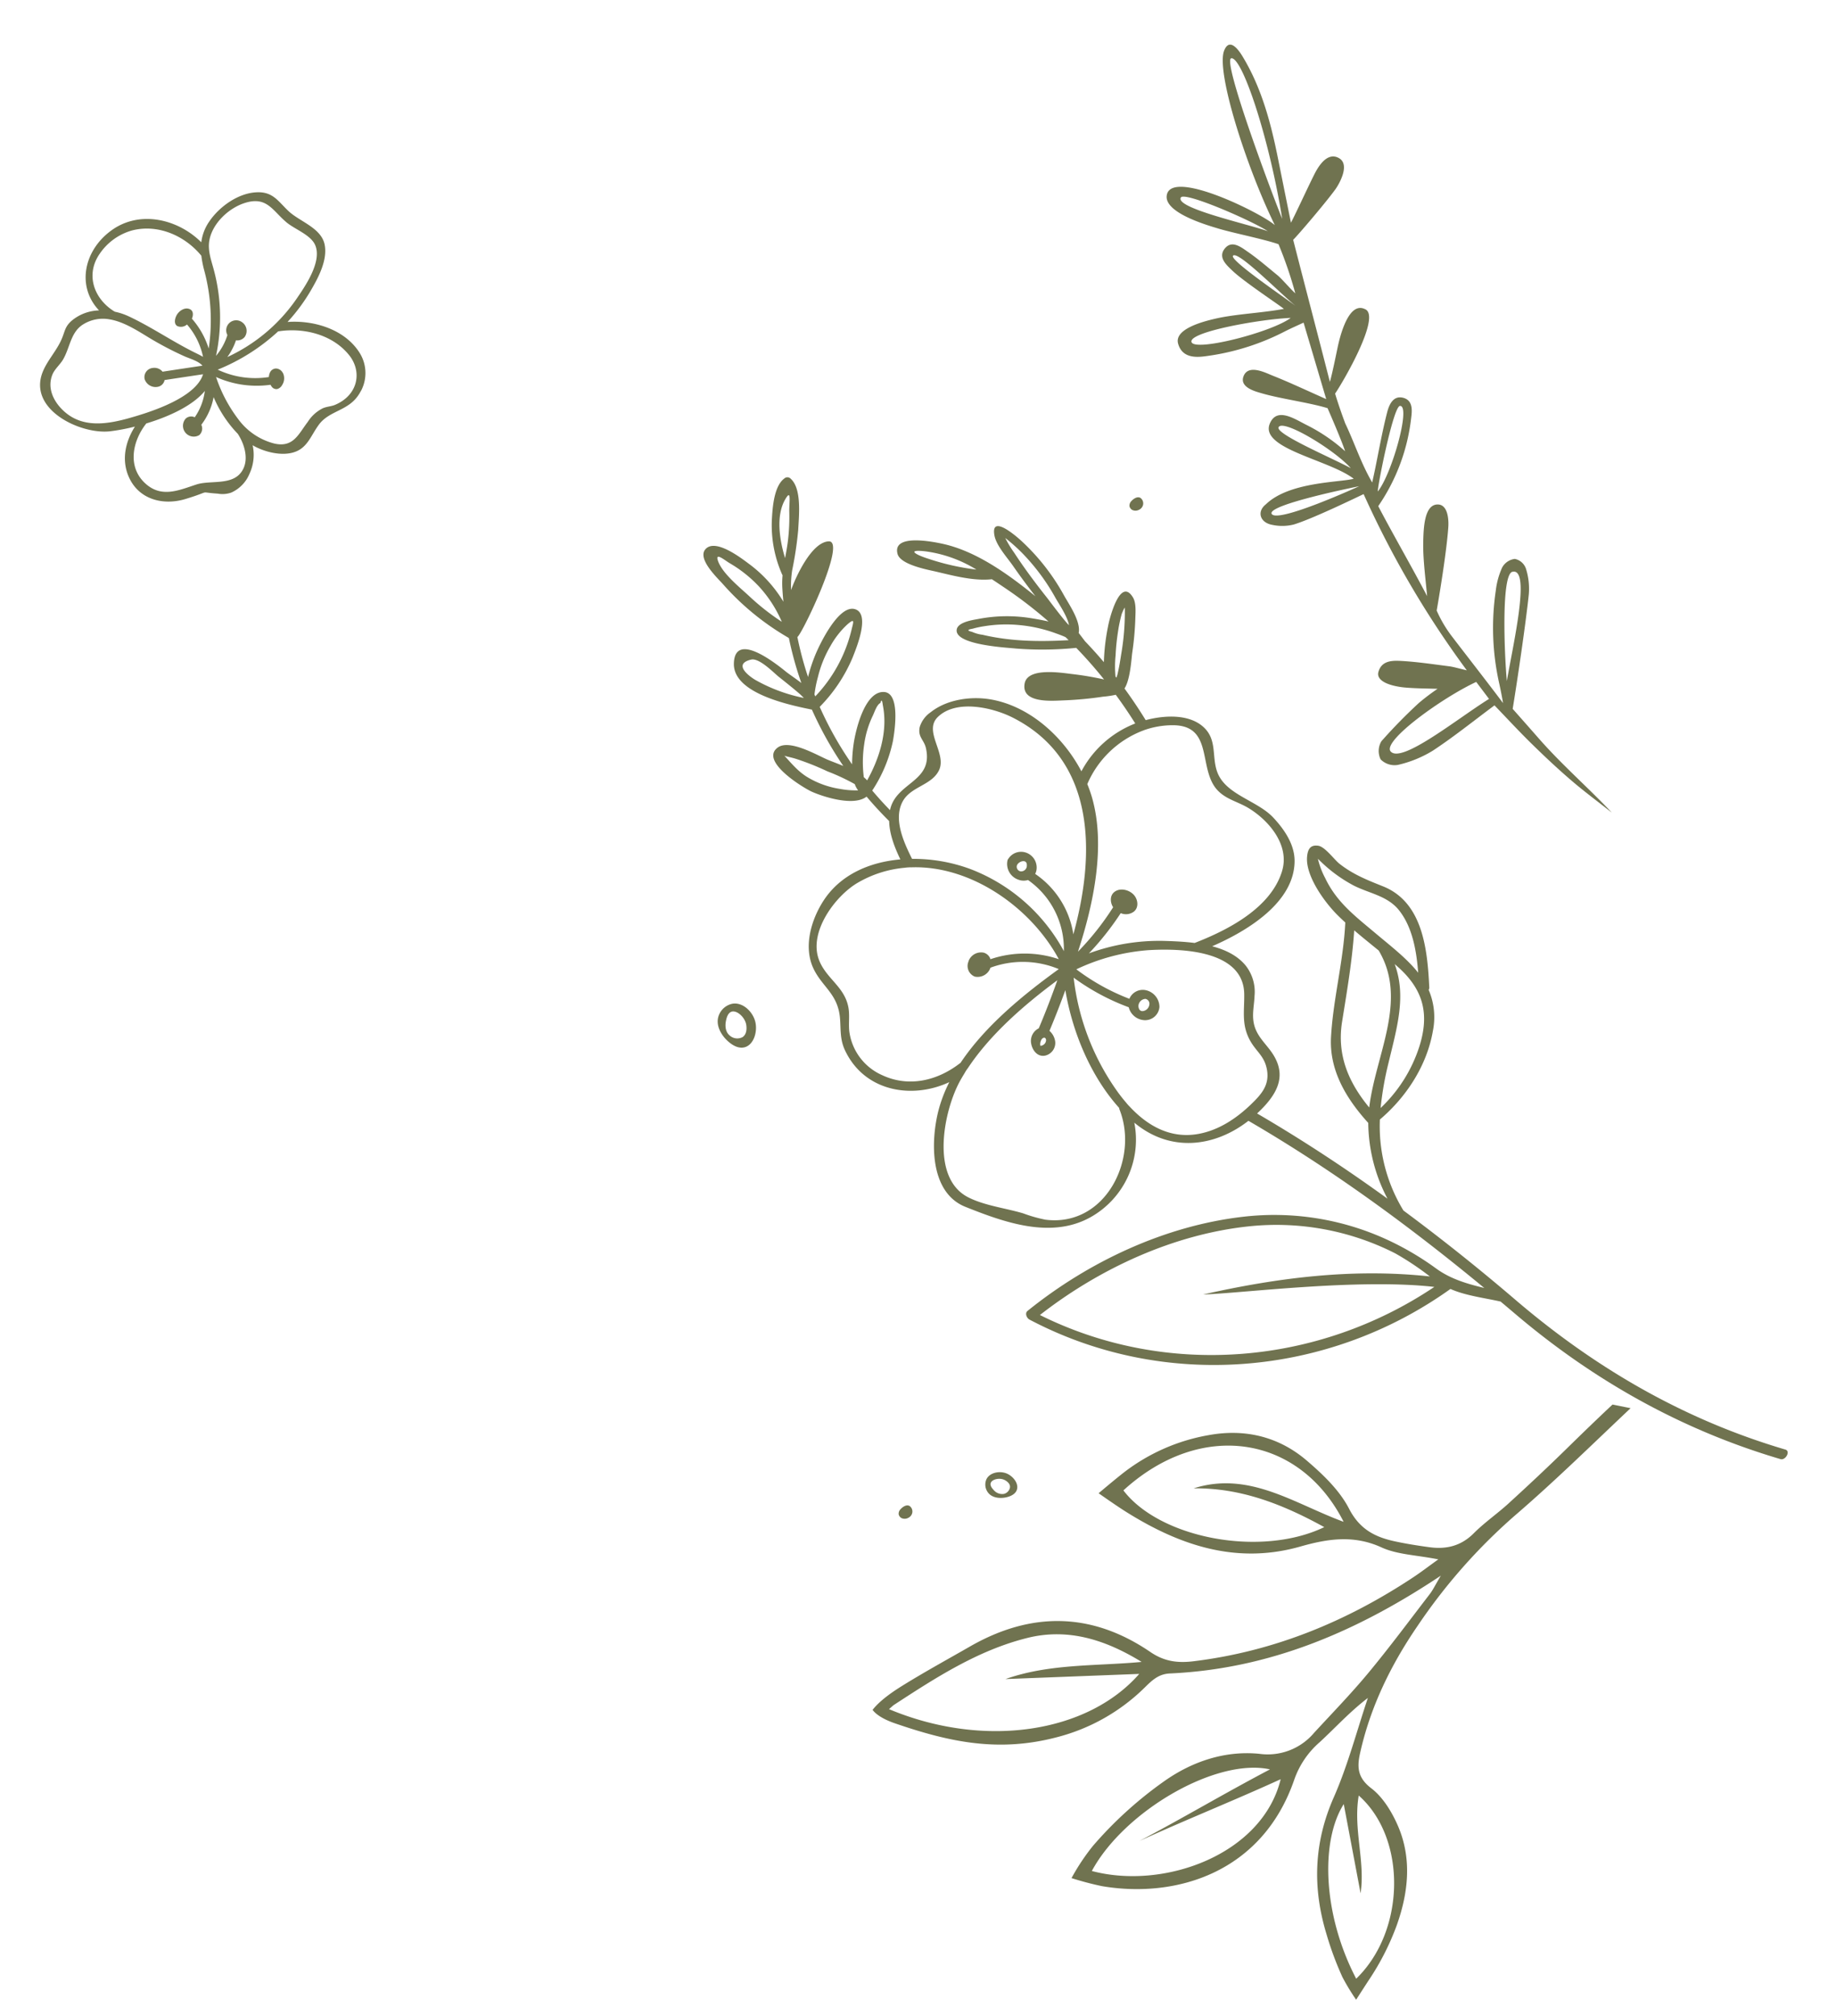 <svg xmlns="http://www.w3.org/2000/svg" xmlns:xlink="http://www.w3.org/1999/xlink" width="483.437" height="530.62" viewBox="0 0 483.437 530.62">
  <defs>
    <clipPath id="clip-path">
      <rect id="Прямоугольник_13" data-name="Прямоугольник 13" width="146.59" height="366.812" fill="#707350"/>
    </clipPath>
    <clipPath id="clip-path-2">
      <rect id="Прямоугольник_14" data-name="Прямоугольник 14" width="85.039" height="79.561" transform="translate(0)" fill="#707350"/>
    </clipPath>
  </defs>
  <g id="Сгруппировать_368" data-name="Сгруппировать 368" transform="translate(-975 -135.816)">
    <g id="Сгруппировать_366" data-name="Сгруппировать 366" transform="matrix(-0.766, 0.643, -0.643, -0.766, 1458.437, 508.26)">
      <g id="Сгруппировать_305" data-name="Сгруппировать 305" transform="translate(0 0)" clip-path="url(#clip-path)">
        <path id="Контур_233" data-name="Контур 233" d="M145.412,157.839c-20.6-.4-42.117-6.079-59.446-17.542A71.012,71.012,0,0,1,61.6,112.877,75.621,75.621,0,0,1,55.84,97.223c-1.131-4.574-3.666-8.353-6.412-12.071,4.627,25.06,10.589,49.507,19.271,73.615,11.321.422,21.165,6.826,23.327,18.942a23.376,23.376,0,0,1,24.918-11.629c11.636,2.286,18.176,13.538,23.387,23.251,4.8,8.94-4,19.12-11.062,24.122a37.4,37.4,0,0,1-6.789,3.745c10.426,2.795,18.719,12.42,15.648,24.062-.808,3.061-2.582,4.76-4.328,7.188-3.828,5.321-1.789,9.3-3.13,14.56-1.559,6.123-7.711,10.24-13.4,12.017-7.91,2.47-15.93.037-22.611-4.647-.87,3.391-2.054,6.909-4.228,9.622q.4,4.377.416,8.754c4.347.139,8.888,7.5,10.239,10.319,1,2.093,5.385,14.929-.582,14.62-3.8-.2-6.583-7.947-7.979-10.766-.469-.947-1.326-2.413-2.171-4.055a94.907,94.907,0,0,1-3.2,16.674c4.029,5.069,13.122,16.707,7.9,22.538-5.855,6.544-8.569-7.871-9.114-10.628-.186-.94-.734-2.766-1.164-4.762A90.816,90.816,0,0,1,79.7,333.835a.813.813,0,0,1,.043.22A69.09,69.09,0,0,1,83.86,355.9c.056,2.148.974,9.588-2.455,10.011-3.881.479-5.684-8.086-6.235-10.377a34.589,34.589,0,0,1-.529-13.417c-.681.993-1.376,1.977-2.1,2.944a22.787,22.787,0,0,1-2.217,2.543,1.6,1.6,0,0,1-.027.2,32.041,32.041,0,0,1-7.089,12.677c-2.194,2.336-6.394,6.813-9.941,6.292a1.219,1.219,0,0,1-.913-1.157c-.518-3.955,4.747-8.93,7.175-11.553a94.624,94.624,0,0,1,8.024-7.09,26.876,26.876,0,0,0,3.564-3.8c-.043.024-.094.056-.133.079-3.008,1.749-12.122,6.128-15.7,3.356-3.8-2.942,21.105-14.206,22.508-13.966a87.321,87.321,0,0,0,4.616-9.872,40.915,40.915,0,0,1-5.048,3.145c-2.55,1.369-13.634,6.475-15.972,2.457-2.1-3.615,6.653-8.07,8.654-9.174a41.166,41.166,0,0,1,15.069-4.416,91.406,91.406,0,0,0,3.2-17.067,39.6,39.6,0,0,1-3.607,3.71c-2.693,2.44-11.1,8.8-14.94,5.587-3.543-2.965,4.408-9.871,6.357-11.509a37.51,37.51,0,0,1,12.559-6.484q-.009-3.482-.269-6.972c-.037.029-.066.064-.1.093-5.935,4.543-13.466-1.8-17.649,6.367-1.024,2-.192,3.626-2.3,5.272a7.324,7.324,0,0,1-4.725,1.133c-5.455-.146-10.941-3.595-14.355-7.68-6.575-7.868-8.25-19.575-6.038-29.742a27.217,27.217,0,0,1-18.951.528q-.629,4.531-.925,9.083a25.057,25.057,0,0,1,2.9,1.778,93.958,93.958,0,0,1,8.657,5.993c2.291,1.784,9.039,6.49,4.909,9.924-3.376,2.808-9.23-4.075-11.158-6.112a81.409,81.409,0,0,1-5.538-6.51q-.129,5.544.262,11.074a89.027,89.027,0,0,1,12.305,10.1c1.648,1.725,11.612,10.942,8.772,13.752-1.5,1.482-5.028-.792-6.339-1.519A39.7,39.7,0,0,1,27.33,296.7c-.564-.657-1.649-1.921-2.806-3.451a115.284,115.284,0,0,0,3.1,14.086c.389,1.356.774,2.7,1.173,4.026,4.005,2.685,7.155,7.219,10,11.021C40,324,44.811,329.737,43.535,332.441c-2.4,5.078-9.35-3.729-10.8-5.6-5.536-7.172-8.066-17.167-9.837-26.275-.126,3.316-.318,6.631-.624,9.934-.242,2.615-.054,6.9-1.4,9.255-2.811,4.928-4.215-3.407-4.511-5.64a56.6,56.6,0,0,1,.611-18.143c.516-2.662,1-8.209,3.394-10.117a.346.346,0,0,1,.023-.039c-.023.039.12-2.692.12-2.692-.16-2.476-.257-4.955-.263-7.435a54.856,54.856,0,0,1-6.894,6.5c-1.428,1.209-10.919,8.1-9.928,1.633.265-1.732,2.071-3.506,3.158-4.737a78.7,78.7,0,0,1,6.367-6.315c1.024-.921,4.939-5.106,7.592-5.876q.343-5,1.08-9.973a27.452,27.452,0,0,1-4.235-2.442c-3.045-2.15-6.009-5.3-6.3-9.219-.336-4.514,3.348-6.893,4.823-10.744,2.332-6.089-3.213-12.584-3.533-18.9-.215-4.262.247-9.031,3.131-12.384,7.016-8.155,21.139-6.06,30.973-3.141-2.074-2.928-3.53-6.142-3.492-9.551a11.158,11.158,0,0,1,3.359-7.644c1.4-1.553,3.051-2.8,4.254-4.546,2.487-3.616,1.31-7.152,1.984-10.951.943-5.31,4.591-7.5,9.791-8.293,1.116-.17,2.227-.265,3.333-.325-4.647-12.959-8.562-26.028-11.875-39.248a43.567,43.567,0,0,1-8.94,18.528c.33,8.542-.978,17.19-7.046,23.638-6.92,7.354-15.322,13.164-22.237,20.65.127.961.239,1.924.323,2.888.416,4.735-.163,13.34-3.8,16.891-1.376,1.342-2.663,1.825-4.055.267-1.194-1.337-.878-5.511-1.223-7.182-.915-4.443-2.841-8.013-4.953-11.936-5.38-9.991,1.736-20.306,7.778-28.261a1.088,1.088,0,0,1,.518-.36,18.218,18.218,0,0,1,6.052-8.961c7.067-5.982,16.548-8.874,25.725-8.92a42.512,42.512,0,0,0,10.643-22.332q-4.4-18.4-7.518-37.223C40.54,50.019,31.374,24.689,16.056,1.613,15.219.353,17.887-.64,18.645.5,33.67,23.137,43.051,48.068,47.59,74.783q.414,2.437.845,4.866c2.608,3.429,6.123,7.188,7.977,11.028,39.7,3.1,74.967,28.051,90.073,65.079.315.774-.087,2.1-1.074,2.083M58.232,359.259c-1.588,1.985-4.587,4.44-1.116,3.122,4.481-1.7,7.784-6.969,9.814-11.766-1.2,1-2.44,2.007-3.675,3.174a53.48,53.48,0,0,0-5.023,5.47M25.093,289.7a38.011,38.011,0,0,0,5.827,7.673,35.81,35.81,0,0,0,7.241,5.733,25.715,25.715,0,0,0,2.9,1.546q1.864,1.1.635-.546a9.671,9.671,0,0,0-1.622-2.366c-4.653-6.225-10.323-11.071-16.445-15.655.034.378.073.754.112,1.13.519,1.09,1.149,2.127,1.352,2.486M37.4,328.148c3.506,3.728,2.8,1.322.712-1.955a63.152,63.152,0,0,0-7.828-10.267A34.127,34.127,0,0,0,37.4,328.148M19.1,296.989a55.054,55.054,0,0,0-.863,14.261,45.714,45.714,0,0,0,.878,6.135.294.294,0,0,1,0,.05,28.355,28.355,0,0,0,.7-4.519c.584-4.823.858-9.7.994-14.557.029-1.067.412-7.189.223-9.312-1.193,1.95-1.6,6.256-1.931,7.941m.411-26.017c-1.42,1.051-2.768,2.208-4.092,3.376a65.134,65.134,0,0,0-8.293,8.383,4.83,4.83,0,0,0-.308.455A16.68,16.68,0,0,0,8.5,282.38a38.677,38.677,0,0,0,3.78-2.977,57.7,57.7,0,0,0,4.477-4.355,28.829,28.829,0,0,0,3.572-4.217c0-.133.016-.266.021-.4-.3.185-.6.359-.85.539m13.564-108.1c6.736-5.842,8.954-13.353,9.029-21.868-10.231,9.583-26.026,15.013-28.476,30.031.519,2.739,1.067,5.477,1.525,8.22,5.64-5.875,11.751-11.03,17.923-16.383M2.711,175.593c-.169,4.941,3.071,8.4,4.932,12.727a37.922,37.922,0,0,1,2.6,10.395c.059.476.087.84.1,1.126a20.822,20.822,0,0,0,1.818-5.179c1.767-6.787.38-12.733-.8-19.487-.944-5.4-2.088-10.52-1.948-15.3-3.346,4.683-6.507,10.071-6.7,15.718m9.751-11.524c.067.511.149,1.02.226,1.529,3.027-8.421,10.113-13.066,17.951-18.859a84.331,84.331,0,0,0,9.236-7.765A38.386,38.386,0,0,0,21.7,144.79c-7.57,4.782-10.37,10.673-9.242,19.279m107.625,51.566c8.223-3.164,22.458-14.381,18.093-24.8-1.868-4.457-5.733-8.552-8.386-12.582a38.292,38.292,0,0,0-3.4-5.029c-10.838-11.753-29.288-3.6-33.632,9.737a.841.841,0,0,1-.169.262c.39,11.216-3.377,23.181-9.076,32.871,3.318-1.914,6.673-3.763,10.086-5.508a4.585,4.585,0,0,1,.722-3.231,3.427,3.427,0,0,1,4.241-1.086c2.071,1.034,1.778,3.65.612,5.265a3.725,3.725,0,0,1-3.845,1.369c-4.029,2.054-7.979,4.251-11.878,6.54,10.7.657,22.637.472,32.9-2.563a9.024,9.024,0,0,0,1.489-.452c.757-.249,1.5-.511,2.24-.794m-22.109-6.607c.077-.195,0-.1,0,0m-.223.416a1.95,1.95,0,0,0,.179-.309c.014-.03.013-.031.023-.056a1.478,1.478,0,0,0-.586-.26,1.531,1.531,0,0,0-1.539.506c-.192.306-.237.655.079.824.6.323,1.476-.265,1.845-.705M128.1,263.826c1.695-5.033-.681-9.7,2.123-14.557,1.04-1.8,2.665-3.171,3.823-4.9a14.7,14.7,0,0,0,.77-14.442c-3.266-7-10.227-10.443-17.688-10.725a.8.8,0,0,1-.122-.034c-11.366,3.331-24.572,3.1-35.731,2.281A24.554,24.554,0,0,0,94.818,233.3c.054-.03.1-.072.157-.1a3.583,3.583,0,0,1,4.506.95,3.016,3.016,0,0,1-1.083,4.005,1.144,1.144,0,0,1-.136.059c-.043.031-.06.072-.112.1a3.515,3.515,0,0,1-4.527-.854,2.6,2.6,0,0,1-.247-2.449,28.043,28.043,0,0,1-13.782-11.566c-3.137,15.068,1.808,33.73,14.108,43.41a12.647,12.647,0,0,0,1.536,1.131,29.778,29.778,0,0,0,11.956,4.9c6.686,1.16,18.373-1.539,20.9-9.063M94.5,300.535A68.538,68.538,0,0,0,98.81,308.5c.465.709.988,1.369,1.476,2.06a2.5,2.5,0,0,1,.216.37v-.01c-.146-2.9-.074-5.516-1.06-8.356a23.645,23.645,0,0,0-4.57-7.8,22.746,22.746,0,0,0-3.379-3.318,5.535,5.535,0,0,1-.378,1.822,55.182,55.182,0,0,0,3.387,7.265m-6.236,27.124c.363,1.814.714,7.283,2.686,8.263,4.5,2.239,3.17-3.048,2.642-4.653A43.053,43.053,0,0,0,86.8,319.257c.05.509.082,1.026.157,1.5.363,2.31.844,4.6,1.3,6.9M76.991,349.3a33.988,33.988,0,0,0,1.945,9.619c.526,1.475,1.057,4.732,1.924,2.663,1.379-3.29.116-9.35-.293-12.785a62.453,62.453,0,0,0-2.206-10.459,32.955,32.955,0,0,0-1.37,10.961M65.93,324.722c-1.888,1.417-3.233,2.051-.3,1.994a22.914,22.914,0,0,0,7.047-1.5,29.919,29.919,0,0,0,7.744-4.119,30.982,30.982,0,0,0,3.642-2.927c.059-.174.113-.35.17-.526a38.33,38.33,0,0,0-18.3,7.08m6.508-20.893-.428.747q-1,1.553.2.707c.978.289,2.811-.88,3.686-1.272a25.221,25.221,0,0,0,6.6-4.334,31.385,31.385,0,0,0,5.626-6.547,7.582,7.582,0,0,1-.14-1.2c-6.1,2.317-12.161,6.169-15.542,11.9M47.988,279.9c2.291,5.391,8.222,13.331,15.007,12.846,5.451-.389,4.278-8.99,8.863-10.974,3.994-1.729,8.335,1.493,12.446-.072,4.982-1.9,6.773-8.452,7.907-13.189A43.311,43.311,0,0,1,82.182,256.6a47.112,47.112,0,0,1-4.975-32.382,22.129,22.129,0,0,0-4.8,20.4,3.909,3.909,0,0,1,1.861,1.651,4.384,4.384,0,0,1-1.08,5.8.881.881,0,0,1-.38.147,3.974,3.974,0,0,1-4.456-1.47,4.149,4.149,0,0,1,.675-5.567,3.518,3.518,0,0,1,.9-.546,23.553,23.553,0,0,1,2.527-18.643c-17.9,12.326-34.137,31.159-24.468,53.908m24.155-30.443a1.222,1.222,0,0,0,.273-1.864,1.518,1.518,0,0,0-2.274.2c-1.143,1.284.913,2.22,2,1.668m-52.51-46.022c-5.9,3.875-5.915,12.341-3.845,18.4,1.014,2.968,2.921,5.337,3.2,8.535.679,7.764-10.38,13.853-1.962,20.943a22.607,22.607,0,0,0,6.673,3.879,1.388,1.388,0,0,1,.3.1,26.067,26.067,0,0,0,20.221-1.375,35.183,35.183,0,0,1,1.3-3.457c5.337-12.041,17.581-21.7,28.941-28.746a72,72,0,0,0-14.606,3c-.2,1.459-1.252,2.929-2.854,2.871-1.9-.07-3.308-2.025-3.414-3.8-.1-1.6.988-3.426,2.728-3.463a3.484,3.484,0,0,1,3,1.92,75.15,75.15,0,0,1,13.227-2.725A53.713,53.713,0,0,1,55.157,209.21c-1.789-1.6-3.818-3.447-5.7-5.487-8.957-3.06-21.345-5.856-29.823-.292m36.483-37.122c-1.548,2.929-.721,5.175-1.312,8.272-.91,4.772-3.841,6.93-6.71,10.457C40.787,194.021,53.124,205,60,210.1a53.524,53.524,0,0,0,17.772,8.333,56.95,56.95,0,0,0-5.706-14.916,3.826,3.826,0,0,1-4.657-.907,4.548,4.548,0,0,1-.039-5.82,3.785,3.785,0,0,1,5.218-.185,4.49,4.49,0,0,1,1.038,5.311,59.38,59.38,0,0,1,6.1,15.285,64,64,0,0,0,10.452-30.455c.09-1.207.126-2.423.11-3.635a11.738,11.738,0,0,0-.046-1.452c-.366-6.839-2.749-13.325-9.176-17.033-4.667-2.693-10.171-3.336-15.489-2.991-4.218.273-7.426.807-9.465,4.67M71.453,200.54c.486-.637.654-1.435-.176-1.877a1.989,1.989,0,0,0-2.32.355,1.293,1.293,0,0,0-.109,1.769,1.955,1.955,0,0,0,2.6-.247M59.316,93.815c14.031,14.754,39.874,31.292,47.923,37.62-18.07-9.34-34.745-20.105-48.789-34.752A74.911,74.911,0,0,0,61.526,107.2a69.052,69.052,0,0,0,24.843,30.151c16.584,11.221,37.374,16.847,57.243,17.565-14.854-34.1-47.533-57.136-84.3-61.1" transform="translate(0 0.001)" fill="#707350"/>
      </g>
    </g>
    <path id="Контур_248" data-name="Контур 248" d="M187.387,64.058c-14.835-3.969-27.8-5.759-42.786-.687A51,51,0,0,0,122.369,78.1c-1.748,1.975-3.336,3.751-6.285,4.094C90.4,85.169,68.2,96.262,46.741,112.852c1.3-2.578,1.806-3.9,2.569-5.048,4.837-7.3,9.557-14.685,14.659-21.8,4.131-5.757,8.72-11.187,13.151-16.728a15.949,15.949,0,0,1,13.972-6.521c9.024.267,17.387-3.2,24.282-8.776a103.426,103.426,0,0,0,17.707-18.427,56.17,56.17,0,0,0,5.051-8.87,78.8,78.8,0,0,0-8.2-1.56C110.2,23.205,88.082,31.678,81.439,56.706A23.122,23.122,0,0,1,75.48,66.918c-3.852,4.077-7.317,8.52-11.84,12.5,2.327-8.928,4.023-18.084,7.131-26.731,4.417-12.278,3.939-24.132-.622-36.046A83.261,83.261,0,0,0,65.17,5.661a57.007,57.007,0,0,0-4-5.661s-2.163,3.95-3,5.44a67.529,67.529,0,0,0-6.317,14.927c-2.454,8.839-2.775,17.908,1.68,26.295,1.83,3.441,4.377,7.014,7.54,9.1,3.758,2.475,4.169,5.194,3.608,8.959C62.836,77.1,58.222,88.479,51.963,99.162A148.629,148.629,0,0,1,28.34,130.054C18.528,139.766,9.372,150.137,0,160.3l4.811.622c3.9-4.2,7.716-8.461,11.513-12.738,4.556-5.13,9.231-10.155,13.96-15.126,2.77-2.911,5.961-5.44,8.583-8.469,3.1-3.58,6.916-4.776,11.389-4.478,3.064.2,6.134.46,9.172.9,5.273.753,9.463,2.5,12.628,7.708,2.841,4.678,7.493,8.525,11.994,11.863,7.83,5.806,16.874,7.3,26.344,4.847a50.784,50.784,0,0,0,21.2-11.1c2.264-2,6.507-6.148,6.507-6.148s-4.708-2.86-7.551-4.377c-14.666-7.826-29.95-11.849-46.406-5.89-6.986,2.529-13.782,4.089-21.307,1.264-4.279-1.607-9.254-1.354-15.14-2.093,2.5-2.074,4.33-3.695,6.263-5.177C70.732,99.028,89.222,89.877,110.11,85.83c4.1-.793,7.636-.608,11.464,1.628,16.116,9.412,32.026,8.5,47.464-1.856,5.7-3.824,11.481-7.528,17.04-11.544,2.543-1.837,5.625-4.293,7.382-6.892C191.915,65.36,188.588,64.38,187.387,64.058ZM132.93,28.922c-7.382,16.313-30.59,32.07-44.9,29.943C99.6,51.707,110.112,44.4,120.962,37.684c-11.856,6.46-24.047,12.33-35.922,18.8C88.488,36.354,113.652,25.2,132.93,28.922ZM64.248,53.636C50.835,43.373,49.394,19.03,61.539,5.515c10.057,16.379,11.915,35.53,6.482,45.6l-6.062-23.1C61.3,36.628,65.119,44.665,64.248,53.636Zm13.986,69.808c16.215-9.233,43.023-5.893,53.413,5.94-18.945,19.933-45.123,17.929-58.4-4.194,13.341,3.871,25.758,11.675,39.995,6.024C100.865,132.236,89.574,128.687,78.234,123.444Zm109.821-54.67c-10.545,7.981-21.141,15.973-33.9,20.118-10.655,3.462-20.719.875-30.452-4.187,11.95-1.971,24.181-2.116,35.429-7.009L124.11,81.516c12.534-16.522,39.371-22.532,65-13.876C189.391,67.422,188.7,68.14,188.056,68.774Z" transform="matrix(-0.998, -0.07, 0.07, -0.998, 1393.13, 666.436)" fill="#707350"/>
    <path id="Контур_249" data-name="Контур 249" d="M16.91,22.162c-2.624-3.955-5.336-7.863-8.218-11.634C5.934,6.915,2.91,3.5,0,0,4.894,8.015,10.225,15.008,14.755,23.1c2.7,4.816,5.106,9.051,5.106,9.051-2.753,7.035-8.107,21.444-10.432,28.631a17.481,17.481,0,0,0-.658,6.767,3.905,3.905,0,0,0,2.32,3.094,4.392,4.392,0,0,0,3.743-1.524,20.293,20.293,0,0,0,2.9-5.589,66.786,66.786,0,0,0,4.2-24.3c-.014-.934.023-4.106.1-5.046.35-.074-.35.078,0,0,2.781,6.008,6.694,14.032,9.534,20.008a33.174,33.174,0,0,1,2.486,7.43c-2.164,5.368-5.943,15.2-7.546,20.777-.663,2.311-1.022,5.934,1.446,6.482,3.526.783,5.013-5.428,5.893-9.249.944-4.116,1.367-9.553,1.878-13.765.322-.06-.318.055,0,0,2.348,8.4,5.409,17.766,7.665,25.845a51.11,51.11,0,0,0-13.282,20.809c-.7,1.971-1.469,4.489.875,5.7,2.463,1.275,4.061-1.017,4.94-2.776,2.343-4.7,4.3-9.585,6.418-14.4.428-.971.87-1.943,1.307-2.914,1.865,5.663,2.4,11.275,3.715,16.7.787,5.363.971,8.227.971,8.227-2.707,2.564-16.32,17.54-12.283,20.132,3.508,2.688,7.384-4.484,9.134-8.439.87-1.966,2.836-6.5,3.858-8.4.341.092-.341-.088,0,0,.474,11.91,1.2,26.817,1.671,38.6-1.482.925-10.358,7.734-13.609,10.662-1.142,1.027-5.267,5.5-2.679,7.84,3,2.716,6.62-2.021,7.486-3.1,1.98-2.468,7.035-9.221,8.443-10.879-.069,6.62-.124,12.043-.184,17.467-.1,9.548.382,19.023,3.591,28.138.787,2.237,2.408,5.386,4.4,2.325,3.241-4.972.649-31.075-3.522-47.667,2.942,3.918,22.941,19.727,26.053,13.917,2.353-4.4-8.577-10.207-11.348-11.726-3.7-2.026-11.008-5.138-14.612-7.315A105.666,105.666,0,0,1,53.1,151.049c1.05,1.432,2.656,4.466,3.609,5.649,2.09,2.6,4.107,5.281,6.395,7.7,1.5,1.584,3.462,3.959,5.778,1.989,2.242-1.906.318-4.374-.879-6.137-2.265-3.338-10.4-11.6-11.109-12.577,6.1.147,12.822,1.367,18.42,1.229,2.771-.064,11-.322,10.727-4.392-.3-4.581-5.055-4.641-7.477-4.811a63.223,63.223,0,0,0-20.878,2.168c-1.616.428-3.255.76-5.115,1.188-.571-7.251-1.091-13.908-1.644-20.933,4.622,3.342,8.512,6.316,12.582,9.023,1.57,1.04,5.653,4.438,7.536,1.271,1.561-2.62-2.527-4.567-3.895-5.3-4.489-2.417-11.611-4.931-16.072-7.4,0,0-1.759-8.462-2.168-12.053a45.442,45.442,0,0,0,8.255,8.683c2.771,2.159,6.823,6.625,9.631,2.564,4.07-5.888-13.25-12.522-18.59-18.8,3.752-.212,16.758,2.785,24.036-1.777,2.808-1.386,2.463-4.374-.433-5.589a12.535,12.535,0,0,0-5.626-1.133c-5.06.41-17.761,3.559-19.69,4A252.885,252.885,0,0,0,29.57,44.592c2.168,1.013,3.218,1.616,4.337,2.007,3.973,1.39,7.928,2.878,11.979,3.982,2.3.626,5.073,1.229,6.537-1.57.925-1.768-1.008-3.66-4.963-5.119-1.156-.423-2.353-.736-3.54-1.05-1.505-.4-3.029-.741-5.81-1.413a58.151,58.151,0,0,0,5.566-2.606A137.094,137.094,0,0,0,55.457,31a5.021,5.021,0,0,0,1.183-4.622,5.175,5.175,0,0,0-4.134-2.367,30.66,30.66,0,0,0-9.769,1.745c-6.174,2.417-12.117,5.423-18.383,8.291C21.932,30.159,19.52,26.094,16.91,22.162Zm8.5,13.848c9.157-3.306,26.016-11.928,28.2-8.158,1.782,3.084-15.984,10.962-25.832,13.236ZM71.234,95.486c1.28,2.73-24.032,2.4-24.032,2.4S69.977,92.8,71.234,95.486Zm-15.6,49.486c5.709-2.675,27.213-3.554,26.868-.654C82.191,146.952,63.256,146.3,55.632,144.972ZM12.43,67.459C7.315,67.6,16.412,48.3,19.838,39.633,18.921,47.322,15.432,67.376,12.43,67.459Zm44.26,147.624c-2.9-.364-5.377-22.825-4.3-44.141C53.542,177.157,59.292,215.4,56.691,215.083ZM77.32,182c-1.289,1.362-16.887-9.765-20.556-13.448C61.663,171.572,79.539,179.652,77.32,182Zm-12.6-64.485c-1.657,1.878-13.1-8.835-16.343-14.525h0C52.589,106.591,66.064,116,64.724,117.515Zm2.353,46.636c-1.63,1.146-10.768-13.388-13.549-16.551.364-.331-.364.327,0,0C56.29,150.791,68.315,163.281,67.077,164.151Zm-24.4-68.623c.313.166-8.6,21.131-10.381,20.8C29.418,115.793,38.119,99.257,42.681,95.528Z" transform="matrix(-0.978, 0.208, -0.208, -0.978, 1399.415, 349.706)" fill="#707350"/>
    <g id="Сгруппировать_367" data-name="Сгруппировать 367" transform="translate(975 170.553)">
      <g id="Сгруппировать_307" data-name="Сгруппировать 307" transform="translate(0 73.646) rotate(-60)" clip-path="url(#clip-path-2)">
        <path id="Контур_234" data-name="Контур 234" d="M83.9,29.766c-2.568-4.175-8.186-6.729-12.924-7.084a12.223,12.223,0,0,0-5.841.913c2.208-8.3-.641-18.145-8.918-21.966C47.9-2.214,38.61.909,36.147,9.247a11.722,11.722,0,0,0-5.9-4.867c-2.143-.745-3.1-.246-5.132.057-3.529.524-7.014-.429-10.4.057C4.118,6.014,5.427,21.373,10,27.606a51.587,51.587,0,0,0,4.394,5.11c-4.608-.188-9.261,1.2-12.186,5.095C-1.827,43.184.1,49.617,4.544,53.778c5.654,5.293,3.015,1.676,5.464,6.645a7.035,7.035,0,0,0,2.015,2.942,9.292,9.292,0,0,0,6.741,1.68,11.826,11.826,0,0,0,6.877-3.03c0,.229-.01.457,0,.686.135,3.112,1.221,6.906,3.4,9.228,2.871,3.056,6.23,2.053,10.015,2.485,4.631.53,6.957,4.906,12.094,5.134a10.017,10.017,0,0,0,9.5-5.062c3.576-6.46,1.684-14.831-2.322-20.741a47.492,47.492,0,0,0,10.358,1.171c3.851.01,9.008-.161,12.112-2.844,3.444-2.976,1.994-8.765,2.936-12.712.874-3.666,2.353-6.043.17-9.592M37.937,12.59C38.222,6.474,42.529,1.4,49.123,1.937a15.287,15.287,0,0,1,9.616,4.332c4.922,5.034,5.741,12.754,3.337,19.108a28.27,28.27,0,0,0-2.8,2.426,50.552,50.552,0,0,1-17.39,11.468,21.809,21.809,0,0,0,4.6-7.764c.988-.118,2.053-.671,1.888-1.808-.2-1.392-1.8-2.143-3.063-2.133-.943.009-2.382.405-2.433,1.553a2.413,2.413,0,0,0,1.636,2.04,18.743,18.743,0,0,1-5.263,7.911c.01-.7-.038-1.413-.087-2.138-.46-6.712.118-13.61-.471-20.245a16.59,16.59,0,0,0-.758-3.649c0-.184-.006-.3,0-.447M8.468,14.9c.7-3.709,2.948-7.357,7.027-7.858,1.443-.177,3.165.435,4.643.458,3.673.057,7.322-1.91,10.779-.012a9.806,9.806,0,0,1,4.617,5.451v.009a4.2,4.2,0,0,1,.185.527c1.046,3.3.877,7.171.791,10.644a86.633,86.633,0,0,0,.423,10.643c.136,1.371.785,3.813.228,5.338q-3.3-4.159-6.622-8.306a2.776,2.776,0,0,0-.43-2.718,2.436,2.436,0,0,0-3.6-.416,3.026,3.026,0,0,0-.075,4,2.232,2.232,0,0,0,2.466.694q3.2,4,6.387,8.012c-6.383,1.44-15.64-7.13-19.4-10.762-4.288-4.143-8.64-9.221-7.415-15.7M27.709,30.97l0,0h0l0,0m-8.5,31.994c-5.33.517-6.839-5.832-9.925-8.606-3.591-3.229-7.7-6.114-6.5-11.727,1.371-6.42,8-8.582,13.817-7.734,4.451,4.175,10.086,8.243,15.116,9.068a15.561,15.561,0,0,1-7.336,1.166,2.131,2.131,0,0,0-1.475-1.884A2.846,2.846,0,0,0,20.9,48.5a2.31,2.31,0,0,0,2.644-.883,17.171,17.171,0,0,0,7.926-.838A31.523,31.523,0,0,0,26.28,57.132c-1.369,2.692-3.951,5.529-7.072,5.832M58.88,72.148c-2.023,5.207-7.9,7.312-13.156,3.368-.908-.681-1.511-1.711-2.45-2.385a9.94,9.94,0,0,0-5.084-1.62c-3.974-.527-7.781.15-9.311-4.766A17,17,0,0,1,29.7,55.261,38.353,38.353,0,0,1,36.37,44.689a26.069,26.069,0,0,0,5.4,13.44,3.356,3.356,0,0,0-.251.477,1.505,1.505,0,0,0,.2,1.654,2.157,2.157,0,0,0,1.585.558,3.21,3.21,0,0,0,2.805-1.43.789.789,0,0,0,.052-.146,1.194,1.194,0,0,0,.07-.109,2.157,2.157,0,0,0,.012-1.821,1.788,1.788,0,0,0-1.87-.9,3.224,3.224,0,0,0-1.058.326A23.062,23.062,0,0,1,38.264,44.1a52.391,52.391,0,0,0,16.672,8.744c4.253,5.218,6.473,12.785,3.943,19.3M80.9,40.379c-.5,2.823.341,7.193-1.4,9.544-2.835,3.824-10.811,3.137-14.832,2.824A44.94,44.94,0,0,1,42.4,44.635a16.185,16.185,0,0,0,4.954-.228,2.518,2.518,0,0,0,1.873,1.536,2.762,2.762,0,0,0,3.045-2.429,2.629,2.629,0,0,0-4.841-1.759,15.511,15.511,0,0,1-6.239.14A48.336,48.336,0,0,0,60.314,30.268c1.935-1.9,3.687-4.144,6.338-5.09,4.319-1.54,9.954.186,13.226,3.212,4.416,4.081,1.871,7.228,1.026,11.989" transform="translate(0 0)" fill="#707350"/>
      </g>
    </g>
    <path id="Контур_250" data-name="Контур 250" d="M9.932,1.275C8.36-.619,4.85-.219,2.767,1.275.556,2.858-.866,6.263.6,8.657a4.86,4.86,0,0,0,4.127,2.177c3.1-.028,4.715-3.149,4.993-3.694C9.987,6.618,11.614,3.3,9.932,1.275Zm-1.3,4.888c-.594,1.905-2.86,2.316-3.26,2.388-.533.1-2.011.367-2.716-.433C1.711,7.04,2.545,4.5,4.177,3.336,4.311,3.241,6.3,1.875,7.76,2.9A2.986,2.986,0,0,1,8.632,6.163Z" transform="matrix(-0.375, 0.927, -0.927, -0.375, 1176.104, 402.694)" fill="#707350"/>
    <path id="Контур_251" data-name="Контур 251" d="M7.072.908C5.953-.441,3.453-.156,1.97.908.4,2.035-.616,4.46.424,6.164a3.461,3.461,0,0,0,2.939,1.55c2.211-.02,3.358-2.243,3.556-2.63C7.112,4.713,8.271,2.348,7.072.908ZM6.147,4.389a2.894,2.894,0,0,1-2.322,1.7c-.38.071-1.432.261-1.934-.309C1.219,5.013,1.812,3.2,2.975,2.375c.095-.067,1.511-1.04,2.551-.309A2.126,2.126,0,0,1,6.147,4.389Z" transform="matrix(0.545, 0.839, -0.839, 0.545, 1239.67, 521.466)" fill="#707350"/>
    <path id="Контур_253" data-name="Контур 253" d="M101.186,517.009c.387-.431,1.432-1.282,2.31-.8a1.775,1.775,0,0,1,.641,2.079,1.917,1.917,0,0,1-.969,1.048,1.958,1.958,0,0,1-1.846.033,1.509,1.509,0,0,1-.691-.98A1.716,1.716,0,0,1,101.186,517.009Z" transform="translate(1171.77 -249.357)" fill="#707350"/>
    <path id="Контур_254" data-name="Контур 254" d="M101.186,517.009c.387-.431,1.432-1.282,2.31-.8a1.775,1.775,0,0,1,.641,2.079,1.917,1.917,0,0,1-.969,1.048,1.958,1.958,0,0,1-1.846.033,1.509,1.509,0,0,1-.691-.98A1.716,1.716,0,0,1,101.186,517.009Z" transform="translate(1110.994 15.981)" fill="#707350"/>
  </g>
</svg>
